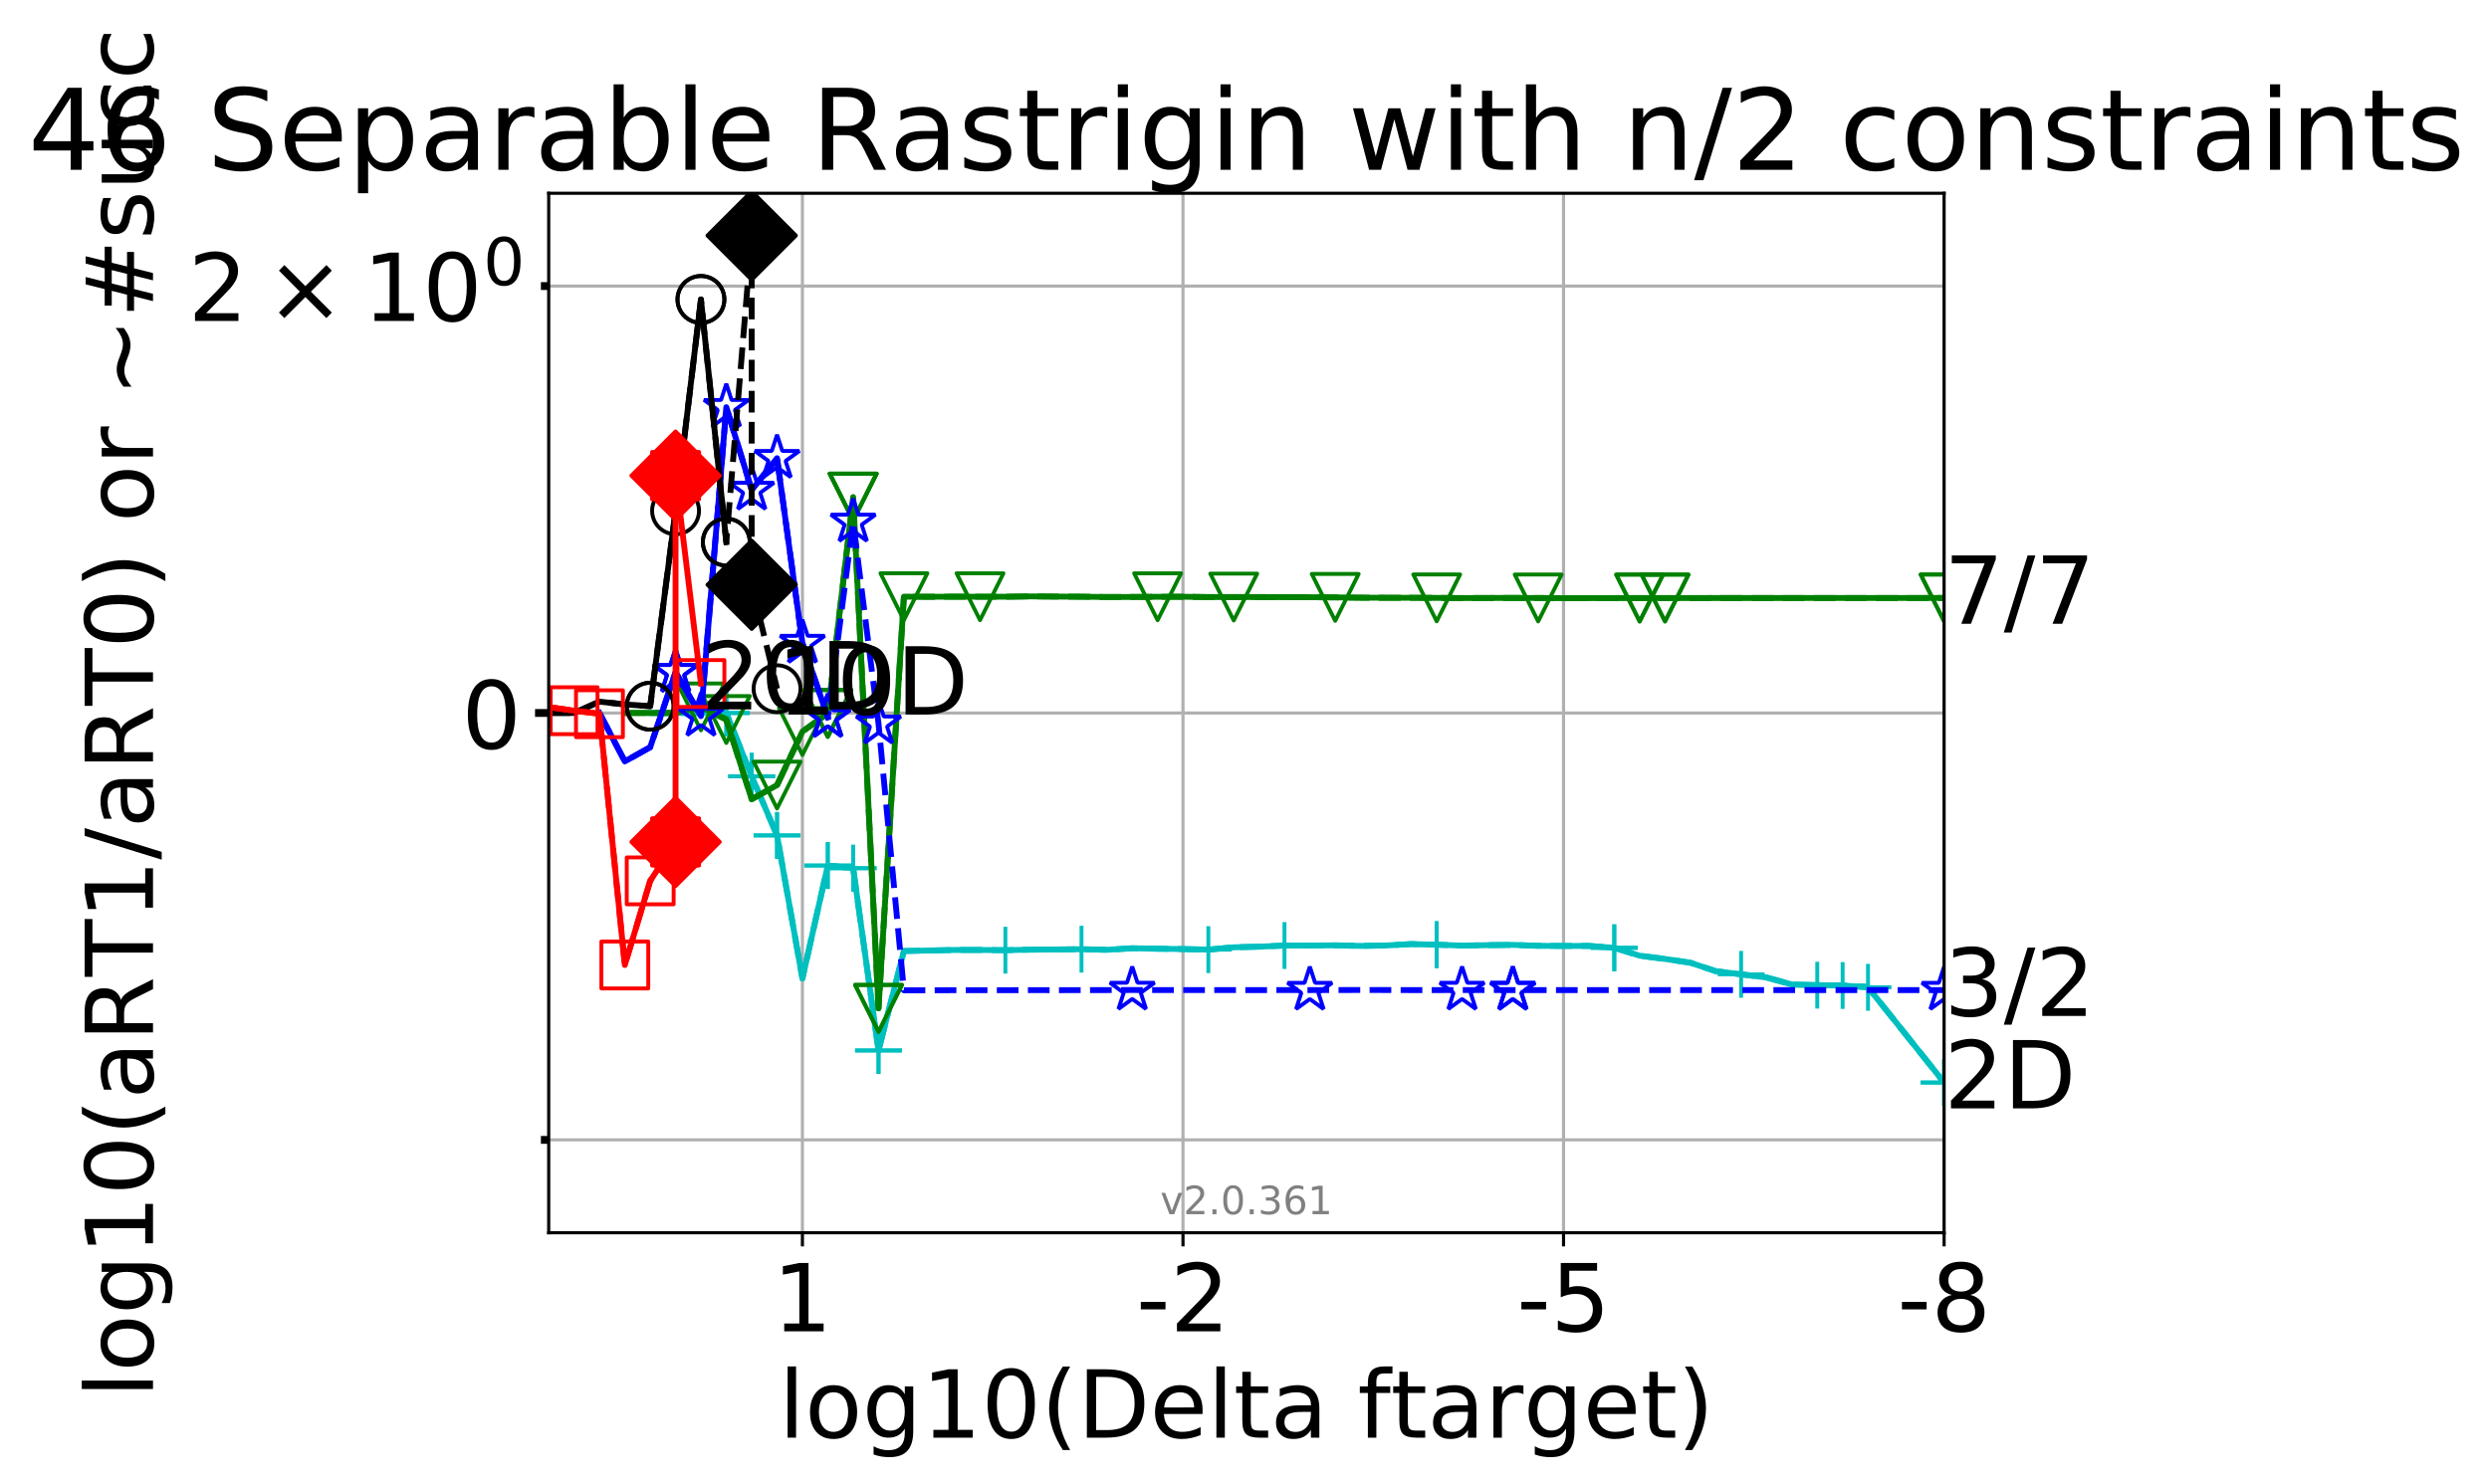 <?xml version="1.0" encoding="utf-8" standalone="no"?>
<!DOCTYPE svg PUBLIC "-//W3C//DTD SVG 1.1//EN"
  "http://www.w3.org/Graphics/SVG/1.1/DTD/svg11.dtd">
<!-- Created with matplotlib (http://matplotlib.org/) -->
<svg height="380pt" version="1.1" viewBox="0 0 637 380" width="637pt" xmlns="http://www.w3.org/2000/svg" xmlns:xlink="http://www.w3.org/1999/xlink">
 <defs>
  <style type="text/css">
*{stroke-linecap:butt;stroke-linejoin:round;}
  </style>
 </defs>
 <g id="figure_1">
  <g id="patch_1">
   <path d="M 0 380.235 
L 637.979 380.235 
L 637.979 0 
L 0 0 
z
" style="fill:#ffffff;"/>
  </g>
  <g id="axes_1">
   <g id="patch_2">
    <path d="M 140.429 315.58 
L 497.549 315.58 
L 497.549 49.468 
L 140.429 49.468 
z
" style="fill:#ffffff;"/>
   </g>
   <g id="matplotlib.axis_1">
    <g id="xtick_1">
     <g id="line2d_1">
      <path clip-path="url(#pd86daf5f7f)" d="M 497.549 315.58 
L 497.549 49.468 
" style="fill:none;stroke:#b0b0b0;stroke-linecap:square;stroke-width:0.8;"/>
     </g>
     <g id="line2d_2">
      <defs>
       <path d="M 0 0 
L 0 3.5 
" id="m0971d18fc2" style="stroke:#000000;stroke-width:0.8;"/>
      </defs>
      <g>
       <use style="stroke:#000000;stroke-width:0.8;" x="497.549" xlink:href="#m0971d18fc2" y="315.58"/>
      </g>
     </g>
     <g id="text_1">
      <!-- -8 -->
      <defs>
       <path d="M 4.891 31.391 
L 31.203 31.391 
L 31.203 23.391 
L 4.891 23.391 
z
" id="DejaVuSans-2d"/>
       <path d="M 31.781 34.625 
Q 24.75 34.625 20.719 30.859 
Q 16.703 27.094 16.703 20.516 
Q 16.703 13.922 20.719 10.156 
Q 24.75 6.391 31.781 6.391 
Q 38.812 6.391 42.859 10.172 
Q 46.922 13.969 46.922 20.516 
Q 46.922 27.094 42.891 30.859 
Q 38.875 34.625 31.781 34.625 
z
M 21.922 38.812 
Q 15.578 40.375 12.031 44.719 
Q 8.5 49.078 8.5 55.328 
Q 8.5 64.062 14.719 69.141 
Q 20.953 74.219 31.781 74.219 
Q 42.672 74.219 48.875 69.141 
Q 55.078 64.062 55.078 55.328 
Q 55.078 49.078 51.531 44.719 
Q 48 40.375 41.703 38.812 
Q 48.828 37.156 52.797 32.312 
Q 56.781 27.484 56.781 20.516 
Q 56.781 9.906 50.312 4.234 
Q 43.844 -1.422 31.781 -1.422 
Q 19.734 -1.422 13.25 4.234 
Q 6.781 9.906 6.781 20.516 
Q 6.781 27.484 10.781 32.312 
Q 14.797 37.156 21.922 38.812 
z
M 18.312 54.391 
Q 18.312 48.734 21.844 45.562 
Q 25.391 42.391 31.781 42.391 
Q 38.141 42.391 41.719 45.562 
Q 45.312 48.734 45.312 54.391 
Q 45.312 60.062 41.719 63.234 
Q 38.141 66.406 31.781 66.406 
Q 25.391 66.406 21.844 63.234 
Q 18.312 60.062 18.312 54.391 
z
" id="DejaVuSans-38"/>
      </defs>
      <g transform="translate(485.585 340.816)scale(0.24 -0.24)">
       <use xlink:href="#DejaVuSans-2d"/>
       <use x="36.084" xlink:href="#DejaVuSans-38"/>
      </g>
     </g>
    </g>
    <g id="xtick_2">
     <g id="line2d_3">
      <path clip-path="url(#pd86daf5f7f)" d="M 400.153 315.58 
L 400.153 49.468 
" style="fill:none;stroke:#b0b0b0;stroke-linecap:square;stroke-width:0.8;"/>
     </g>
     <g id="line2d_4">
      <g>
       <use style="stroke:#000000;stroke-width:0.8;" x="400.153" xlink:href="#m0971d18fc2" y="315.58"/>
      </g>
     </g>
     <g id="text_2">
      <!-- -5 -->
      <defs>
       <path d="M 10.797 72.906 
L 49.516 72.906 
L 49.516 64.594 
L 19.828 64.594 
L 19.828 46.734 
Q 21.969 47.469 24.109 47.828 
Q 26.266 48.188 28.422 48.188 
Q 40.625 48.188 47.75 41.5 
Q 54.891 34.812 54.891 23.391 
Q 54.891 11.625 47.562 5.094 
Q 40.234 -1.422 26.906 -1.422 
Q 22.312 -1.422 17.547 -0.641 
Q 12.797 0.141 7.719 1.703 
L 7.719 11.625 
Q 12.109 9.234 16.797 8.062 
Q 21.484 6.891 26.703 6.891 
Q 35.156 6.891 40.078 11.328 
Q 45.016 15.766 45.016 23.391 
Q 45.016 31 40.078 35.438 
Q 35.156 39.891 26.703 39.891 
Q 22.75 39.891 18.812 39.016 
Q 14.891 38.141 10.797 36.281 
z
" id="DejaVuSans-35"/>
      </defs>
      <g transform="translate(388.189 340.816)scale(0.24 -0.24)">
       <use xlink:href="#DejaVuSans-2d"/>
       <use x="36.084" xlink:href="#DejaVuSans-35"/>
      </g>
     </g>
    </g>
    <g id="xtick_3">
     <g id="line2d_5">
      <path clip-path="url(#pd86daf5f7f)" d="M 302.757 315.58 
L 302.757 49.468 
" style="fill:none;stroke:#b0b0b0;stroke-linecap:square;stroke-width:0.8;"/>
     </g>
     <g id="line2d_6">
      <g>
       <use style="stroke:#000000;stroke-width:0.8;" x="302.757" xlink:href="#m0971d18fc2" y="315.58"/>
      </g>
     </g>
     <g id="text_3">
      <!-- -2 -->
      <defs>
       <path d="M 19.188 8.297 
L 53.609 8.297 
L 53.609 0 
L 7.328 0 
L 7.328 8.297 
Q 12.938 14.109 22.625 23.891 
Q 32.328 33.688 34.812 36.531 
Q 39.547 41.844 41.422 45.531 
Q 43.312 49.219 43.312 52.781 
Q 43.312 58.594 39.234 62.25 
Q 35.156 65.922 28.609 65.922 
Q 23.969 65.922 18.812 64.312 
Q 13.672 62.703 7.812 59.422 
L 7.812 69.391 
Q 13.766 71.781 18.938 73 
Q 24.125 74.219 28.422 74.219 
Q 39.75 74.219 46.484 68.547 
Q 53.219 62.891 53.219 53.422 
Q 53.219 48.922 51.531 44.891 
Q 49.859 40.875 45.406 35.406 
Q 44.188 33.984 37.641 27.219 
Q 31.109 20.453 19.188 8.297 
z
" id="DejaVuSans-32"/>
      </defs>
      <g transform="translate(290.792 340.816)scale(0.24 -0.24)">
       <use xlink:href="#DejaVuSans-2d"/>
       <use x="36.084" xlink:href="#DejaVuSans-32"/>
      </g>
     </g>
    </g>
    <g id="xtick_4">
     <g id="line2d_7">
      <path clip-path="url(#pd86daf5f7f)" d="M 205.36 315.58 
L 205.36 49.468 
" style="fill:none;stroke:#b0b0b0;stroke-linecap:square;stroke-width:0.8;"/>
     </g>
     <g id="line2d_8">
      <g>
       <use style="stroke:#000000;stroke-width:0.8;" x="205.36" xlink:href="#m0971d18fc2" y="315.58"/>
      </g>
     </g>
     <g id="text_4">
      <!-- 1 -->
      <defs>
       <path d="M 12.406 8.297 
L 28.516 8.297 
L 28.516 63.922 
L 10.984 60.406 
L 10.984 69.391 
L 28.422 72.906 
L 38.281 72.906 
L 38.281 8.297 
L 54.391 8.297 
L 54.391 0 
L 12.406 0 
z
" id="DejaVuSans-31"/>
      </defs>
      <g transform="translate(197.725 340.816)scale(0.24 -0.24)">
       <use xlink:href="#DejaVuSans-31"/>
      </g>
     </g>
    </g>
    <g id="text_5">
     <!-- log10(Delta ftarget) -->
     <defs>
      <path d="M 9.422 75.984 
L 18.406 75.984 
L 18.406 0 
L 9.422 0 
z
" id="DejaVuSans-6c"/>
      <path d="M 30.609 48.391 
Q 23.391 48.391 19.188 42.75 
Q 14.984 37.109 14.984 27.297 
Q 14.984 17.484 19.156 11.844 
Q 23.344 6.203 30.609 6.203 
Q 37.797 6.203 41.984 11.859 
Q 46.188 17.531 46.188 27.297 
Q 46.188 37.016 41.984 42.703 
Q 37.797 48.391 30.609 48.391 
z
M 30.609 56 
Q 42.328 56 49.016 48.375 
Q 55.719 40.766 55.719 27.297 
Q 55.719 13.875 49.016 6.219 
Q 42.328 -1.422 30.609 -1.422 
Q 18.844 -1.422 12.172 6.219 
Q 5.516 13.875 5.516 27.297 
Q 5.516 40.766 12.172 48.375 
Q 18.844 56 30.609 56 
z
" id="DejaVuSans-6f"/>
      <path d="M 45.406 27.984 
Q 45.406 37.75 41.375 43.109 
Q 37.359 48.484 30.078 48.484 
Q 22.859 48.484 18.828 43.109 
Q 14.797 37.75 14.797 27.984 
Q 14.797 18.266 18.828 12.891 
Q 22.859 7.516 30.078 7.516 
Q 37.359 7.516 41.375 12.891 
Q 45.406 18.266 45.406 27.984 
z
M 54.391 6.781 
Q 54.391 -7.172 48.188 -13.984 
Q 42 -20.797 29.203 -20.797 
Q 24.469 -20.797 20.266 -20.094 
Q 16.062 -19.391 12.109 -17.922 
L 12.109 -9.188 
Q 16.062 -11.328 19.922 -12.344 
Q 23.781 -13.375 27.781 -13.375 
Q 36.625 -13.375 41.016 -8.766 
Q 45.406 -4.156 45.406 5.172 
L 45.406 9.625 
Q 42.625 4.781 38.281 2.391 
Q 33.938 0 27.875 0 
Q 17.828 0 11.672 7.656 
Q 5.516 15.328 5.516 27.984 
Q 5.516 40.672 11.672 48.328 
Q 17.828 56 27.875 56 
Q 33.938 56 38.281 53.609 
Q 42.625 51.219 45.406 46.391 
L 45.406 54.688 
L 54.391 54.688 
z
" id="DejaVuSans-67"/>
      <path d="M 31.781 66.406 
Q 24.172 66.406 20.328 58.906 
Q 16.5 51.422 16.5 36.375 
Q 16.5 21.391 20.328 13.891 
Q 24.172 6.391 31.781 6.391 
Q 39.453 6.391 43.281 13.891 
Q 47.125 21.391 47.125 36.375 
Q 47.125 51.422 43.281 58.906 
Q 39.453 66.406 31.781 66.406 
z
M 31.781 74.219 
Q 44.047 74.219 50.516 64.516 
Q 56.984 54.828 56.984 36.375 
Q 56.984 17.969 50.516 8.266 
Q 44.047 -1.422 31.781 -1.422 
Q 19.531 -1.422 13.062 8.266 
Q 6.594 17.969 6.594 36.375 
Q 6.594 54.828 13.062 64.516 
Q 19.531 74.219 31.781 74.219 
z
" id="DejaVuSans-30"/>
      <path d="M 31 75.875 
Q 24.469 64.656 21.281 53.656 
Q 18.109 42.672 18.109 31.391 
Q 18.109 20.125 21.312 9.062 
Q 24.516 -2 31 -13.188 
L 23.188 -13.188 
Q 15.875 -1.703 12.234 9.375 
Q 8.594 20.453 8.594 31.391 
Q 8.594 42.281 12.203 53.312 
Q 15.828 64.359 23.188 75.875 
z
" id="DejaVuSans-28"/>
      <path d="M 19.672 64.797 
L 19.672 8.109 
L 31.594 8.109 
Q 46.688 8.109 53.688 14.938 
Q 60.688 21.781 60.688 36.531 
Q 60.688 51.172 53.688 57.984 
Q 46.688 64.797 31.594 64.797 
z
M 9.812 72.906 
L 30.078 72.906 
Q 51.266 72.906 61.172 64.094 
Q 71.094 55.281 71.094 36.531 
Q 71.094 17.672 61.125 8.828 
Q 51.172 0 30.078 0 
L 9.812 0 
z
" id="DejaVuSans-44"/>
      <path d="M 56.203 29.594 
L 56.203 25.203 
L 14.891 25.203 
Q 15.484 15.922 20.484 11.062 
Q 25.484 6.203 34.422 6.203 
Q 39.594 6.203 44.453 7.469 
Q 49.312 8.734 54.109 11.281 
L 54.109 2.781 
Q 49.266 0.734 44.188 -0.344 
Q 39.109 -1.422 33.891 -1.422 
Q 20.797 -1.422 13.156 6.188 
Q 5.516 13.812 5.516 26.812 
Q 5.516 40.234 12.766 48.109 
Q 20.016 56 32.328 56 
Q 43.359 56 49.781 48.891 
Q 56.203 41.797 56.203 29.594 
z
M 47.219 32.234 
Q 47.125 39.594 43.094 43.984 
Q 39.062 48.391 32.422 48.391 
Q 24.906 48.391 20.391 44.141 
Q 15.875 39.891 15.188 32.172 
z
" id="DejaVuSans-65"/>
      <path d="M 18.312 70.219 
L 18.312 54.688 
L 36.812 54.688 
L 36.812 47.703 
L 18.312 47.703 
L 18.312 18.016 
Q 18.312 11.328 20.141 9.422 
Q 21.969 7.516 27.594 7.516 
L 36.812 7.516 
L 36.812 0 
L 27.594 0 
Q 17.188 0 13.234 3.875 
Q 9.281 7.766 9.281 18.016 
L 9.281 47.703 
L 2.688 47.703 
L 2.688 54.688 
L 9.281 54.688 
L 9.281 70.219 
z
" id="DejaVuSans-74"/>
      <path d="M 34.281 27.484 
Q 23.391 27.484 19.188 25 
Q 14.984 22.516 14.984 16.5 
Q 14.984 11.719 18.141 8.906 
Q 21.297 6.109 26.703 6.109 
Q 34.188 6.109 38.703 11.406 
Q 43.219 16.703 43.219 25.484 
L 43.219 27.484 
z
M 52.203 31.203 
L 52.203 0 
L 43.219 0 
L 43.219 8.297 
Q 40.141 3.328 35.547 0.953 
Q 30.953 -1.422 24.312 -1.422 
Q 15.922 -1.422 10.953 3.297 
Q 6 8.016 6 15.922 
Q 6 25.141 12.172 29.828 
Q 18.359 34.516 30.609 34.516 
L 43.219 34.516 
L 43.219 35.406 
Q 43.219 41.609 39.141 45 
Q 35.062 48.391 27.688 48.391 
Q 23 48.391 18.547 47.266 
Q 14.109 46.141 10.016 43.891 
L 10.016 52.203 
Q 14.938 54.109 19.578 55.047 
Q 24.219 56 28.609 56 
Q 40.484 56 46.344 49.844 
Q 52.203 43.703 52.203 31.203 
z
" id="DejaVuSans-61"/>
      <path id="DejaVuSans-20"/>
      <path d="M 37.109 75.984 
L 37.109 68.5 
L 28.516 68.5 
Q 23.688 68.5 21.797 66.547 
Q 19.922 64.594 19.922 59.516 
L 19.922 54.688 
L 34.719 54.688 
L 34.719 47.703 
L 19.922 47.703 
L 19.922 0 
L 10.891 0 
L 10.891 47.703 
L 2.297 47.703 
L 2.297 54.688 
L 10.891 54.688 
L 10.891 58.5 
Q 10.891 67.625 15.141 71.797 
Q 19.391 75.984 28.609 75.984 
z
" id="DejaVuSans-66"/>
      <path d="M 41.109 46.297 
Q 39.594 47.172 37.812 47.578 
Q 36.031 48 33.891 48 
Q 26.266 48 22.188 43.047 
Q 18.109 38.094 18.109 28.812 
L 18.109 0 
L 9.078 0 
L 9.078 54.688 
L 18.109 54.688 
L 18.109 46.188 
Q 20.953 51.172 25.484 53.578 
Q 30.031 56 36.531 56 
Q 37.453 56 38.578 55.875 
Q 39.703 55.766 41.062 55.516 
z
" id="DejaVuSans-72"/>
      <path d="M 8.016 75.875 
L 15.828 75.875 
Q 23.141 64.359 26.781 53.312 
Q 30.422 42.281 30.422 31.391 
Q 30.422 20.453 26.781 9.375 
Q 23.141 -1.703 15.828 -13.188 
L 8.016 -13.188 
Q 14.5 -2 17.703 9.062 
Q 20.906 20.125 20.906 31.391 
Q 20.906 42.672 17.703 53.656 
Q 14.5 64.656 8.016 75.875 
z
" id="DejaVuSans-29"/>
     </defs>
     <g transform="translate(199.314 368.043)scale(0.24 -0.24)">
      <use xlink:href="#DejaVuSans-6c"/>
      <use x="27.783" xlink:href="#DejaVuSans-6f"/>
      <use x="88.965" xlink:href="#DejaVuSans-67"/>
      <use x="152.441" xlink:href="#DejaVuSans-31"/>
      <use x="216.064" xlink:href="#DejaVuSans-30"/>
      <use x="279.688" xlink:href="#DejaVuSans-28"/>
      <use x="318.701" xlink:href="#DejaVuSans-44"/>
      <use x="395.703" xlink:href="#DejaVuSans-65"/>
      <use x="457.227" xlink:href="#DejaVuSans-6c"/>
      <use x="485.01" xlink:href="#DejaVuSans-74"/>
      <use x="524.219" xlink:href="#DejaVuSans-61"/>
      <use x="585.498" xlink:href="#DejaVuSans-20"/>
      <use x="617.285" xlink:href="#DejaVuSans-66"/>
      <use x="652.475" xlink:href="#DejaVuSans-74"/>
      <use x="691.684" xlink:href="#DejaVuSans-61"/>
      <use x="752.963" xlink:href="#DejaVuSans-72"/>
      <use x="794.061" xlink:href="#DejaVuSans-67"/>
      <use x="857.537" xlink:href="#DejaVuSans-65"/>
      <use x="919.061" xlink:href="#DejaVuSans-74"/>
      <use x="958.27" xlink:href="#DejaVuSans-29"/>
     </g>
    </g>
   </g>
   <g id="matplotlib.axis_2">
    <g id="ytick_1">
     <g id="line2d_9">
      <path clip-path="url(#pd86daf5f7f)" d="M 140.429 182.524 
L 497.549 182.524 
" style="fill:none;stroke:#b0b0b0;stroke-linecap:square;stroke-width:0.8;"/>
     </g>
     <g id="line2d_10">
      <defs>
       <path d="M 0 0 
L -3.5 0 
" id="mf1f7e8ca85" style="stroke:#000000;stroke-width:2;"/>
      </defs>
      <g>
       <use style="stroke:#000000;stroke-width:2;" x="140.429" xlink:href="#mf1f7e8ca85" y="182.524"/>
      </g>
     </g>
     <g id="text_6">
      <!-- 0 -->
      <g transform="translate(118.159 191.642)scale(0.24 -0.24)">
       <use xlink:href="#DejaVuSans-30"/>
      </g>
     </g>
    </g>
    <g id="ytick_2">
     <g id="line2d_11">
      <path clip-path="url(#pd86daf5f7f)" d="M 140.429 291.813 
L 497.549 291.813 
" style="fill:none;stroke:#b0b0b0;stroke-linecap:square;stroke-width:0.8;"/>
     </g>
     <g id="line2d_12">
      <defs>
       <path d="M 0 0 
L -2 0 
" id="m8fc5ae12a8" style="stroke:#000000;stroke-width:2;"/>
      </defs>
      <g>
       <use style="stroke:#000000;stroke-width:2;" x="140.429" xlink:href="#m8fc5ae12a8" y="291.813"/>
      </g>
     </g>
    </g>
    <g id="ytick_3">
     <g id="line2d_13">
      <path clip-path="url(#pd86daf5f7f)" d="M 140.429 73.235 
L 497.549 73.235 
" style="fill:none;stroke:#b0b0b0;stroke-linecap:square;stroke-width:0.8;"/>
     </g>
     <g id="line2d_14">
      <g>
       <use style="stroke:#000000;stroke-width:2;" x="140.429" xlink:href="#m8fc5ae12a8" y="73.235"/>
      </g>
     </g>
     <g id="text_7">
      <!-- $\mathdefault{2\times10^{0}}$ -->
      <defs>
       <path d="M 70.125 53.719 
L 47.797 31.297 
L 70.125 8.984 
L 64.312 3.078 
L 41.891 25.484 
L 19.484 3.078 
L 13.719 8.984 
L 35.984 31.297 
L 13.719 53.719 
L 19.484 59.625 
L 41.891 37.203 
L 64.312 59.625 
z
" id="DejaVuSans-d7"/>
      </defs>
      <g transform="translate(48.149 82.353)scale(0.24 -0.24)">
       <use transform="translate(0 0.766)" xlink:href="#DejaVuSans-32"/>
       <use transform="translate(83.105 0.766)" xlink:href="#DejaVuSans-d7"/>
       <use transform="translate(186.377 0.766)" xlink:href="#DejaVuSans-31"/>
       <use transform="translate(250 0.766)" xlink:href="#DejaVuSans-30"/>
       <use transform="translate(314.58 39.047)scale(0.7)" xlink:href="#DejaVuSans-30"/>
      </g>
     </g>
    </g>
    <g id="text_8">
     <!-- log10(aRT1/aRT0) or ~#succ -->
     <defs>
      <path d="M 44.391 34.188 
Q 47.562 33.109 50.562 29.594 
Q 53.562 26.078 56.594 19.922 
L 66.609 0 
L 56 0 
L 46.688 18.703 
Q 43.062 26.031 39.672 28.422 
Q 36.281 30.812 30.422 30.812 
L 19.672 30.812 
L 19.672 0 
L 9.812 0 
L 9.812 72.906 
L 32.078 72.906 
Q 44.578 72.906 50.734 67.672 
Q 56.891 62.453 56.891 51.906 
Q 56.891 45.016 53.688 40.469 
Q 50.484 35.938 44.391 34.188 
z
M 19.672 64.797 
L 19.672 38.922 
L 32.078 38.922 
Q 39.203 38.922 42.844 42.219 
Q 46.484 45.516 46.484 51.906 
Q 46.484 58.297 42.844 61.547 
Q 39.203 64.797 32.078 64.797 
z
" id="DejaVuSans-52"/>
      <path d="M -0.297 72.906 
L 61.375 72.906 
L 61.375 64.594 
L 35.5 64.594 
L 35.5 0 
L 25.594 0 
L 25.594 64.594 
L -0.297 64.594 
z
" id="DejaVuSans-54"/>
      <path d="M 25.391 72.906 
L 33.688 72.906 
L 8.297 -9.281 
L 0 -9.281 
z
" id="DejaVuSans-2f"/>
      <path d="M 73.188 39.891 
L 73.188 31.203 
Q 68.062 27.344 63.688 25.688 
Q 59.328 24.031 54.594 24.031 
Q 49.219 24.031 42.094 26.906 
Q 41.547 27.094 41.312 27.203 
Q 40.969 27.344 40.234 27.594 
Q 32.672 30.609 28.078 30.609 
Q 23.781 30.609 19.578 28.734 
Q 15.375 26.859 10.594 22.797 
L 10.594 31.5 
Q 15.719 35.359 20.094 37.031 
Q 24.469 38.719 29.203 38.719 
Q 34.578 38.719 41.75 35.797 
Q 42.234 35.594 42.484 35.5 
Q 42.875 35.359 43.562 35.109 
Q 51.125 32.078 55.719 32.078 
Q 59.906 32.078 64.031 33.938 
Q 68.172 35.797 73.188 39.891 
z
" id="DejaVuSans-7e"/>
      <path d="M 51.125 44 
L 36.922 44 
L 32.812 27.688 
L 47.125 27.688 
z
M 43.797 71.781 
L 38.719 51.516 
L 52.984 51.516 
L 58.109 71.781 
L 65.922 71.781 
L 60.891 51.516 
L 76.125 51.516 
L 76.125 44 
L 58.984 44 
L 54.984 27.688 
L 70.516 27.688 
L 70.516 20.219 
L 53.078 20.219 
L 48 0 
L 40.188 0 
L 45.219 20.219 
L 30.906 20.219 
L 25.875 0 
L 18.016 0 
L 23.094 20.219 
L 7.719 20.219 
L 7.719 27.688 
L 24.906 27.688 
L 29 44 
L 13.281 44 
L 13.281 51.516 
L 30.906 51.516 
L 35.891 71.781 
z
" id="DejaVuSans-23"/>
      <path d="M 44.281 53.078 
L 44.281 44.578 
Q 40.484 46.531 36.375 47.5 
Q 32.281 48.484 27.875 48.484 
Q 21.188 48.484 17.844 46.438 
Q 14.5 44.391 14.5 40.281 
Q 14.5 37.156 16.891 35.375 
Q 19.281 33.594 26.516 31.984 
L 29.594 31.297 
Q 39.156 29.25 43.188 25.516 
Q 47.219 21.781 47.219 15.094 
Q 47.219 7.469 41.188 3.016 
Q 35.156 -1.422 24.609 -1.422 
Q 20.219 -1.422 15.453 -0.562 
Q 10.688 0.297 5.422 2 
L 5.422 11.281 
Q 10.406 8.688 15.234 7.391 
Q 20.062 6.109 24.812 6.109 
Q 31.156 6.109 34.562 8.281 
Q 37.984 10.453 37.984 14.406 
Q 37.984 18.062 35.516 20.016 
Q 33.062 21.969 24.703 23.781 
L 21.578 24.516 
Q 13.234 26.266 9.516 29.906 
Q 5.812 33.547 5.812 39.891 
Q 5.812 47.609 11.281 51.797 
Q 16.75 56 26.812 56 
Q 31.781 56 36.172 55.266 
Q 40.578 54.547 44.281 53.078 
z
" id="DejaVuSans-73"/>
      <path d="M 8.5 21.578 
L 8.5 54.688 
L 17.484 54.688 
L 17.484 21.922 
Q 17.484 14.156 20.5 10.266 
Q 23.531 6.391 29.594 6.391 
Q 36.859 6.391 41.078 11.031 
Q 45.312 15.672 45.312 23.688 
L 45.312 54.688 
L 54.297 54.688 
L 54.297 0 
L 45.312 0 
L 45.312 8.406 
Q 42.047 3.422 37.719 1 
Q 33.406 -1.422 27.688 -1.422 
Q 18.266 -1.422 13.375 4.438 
Q 8.5 10.297 8.5 21.578 
z
M 31.109 56 
z
" id="DejaVuSans-75"/>
      <path d="M 48.781 52.594 
L 48.781 44.188 
Q 44.969 46.297 41.141 47.344 
Q 37.312 48.391 33.406 48.391 
Q 24.656 48.391 19.812 42.844 
Q 14.984 37.312 14.984 27.297 
Q 14.984 17.281 19.812 11.734 
Q 24.656 6.203 33.406 6.203 
Q 37.312 6.203 41.141 7.25 
Q 44.969 8.297 48.781 10.406 
L 48.781 2.094 
Q 45.016 0.344 40.984 -0.531 
Q 36.969 -1.422 32.422 -1.422 
Q 20.062 -1.422 12.781 6.344 
Q 5.516 14.109 5.516 27.297 
Q 5.516 40.672 12.859 48.328 
Q 20.219 56 33.016 56 
Q 37.156 56 41.109 55.141 
Q 45.062 54.297 48.781 52.594 
z
" id="DejaVuSans-63"/>
     </defs>
     <g transform="translate(39.158 357.848)rotate(-90)scale(0.24 -0.24)">
      <use xlink:href="#DejaVuSans-6c"/>
      <use x="27.783" xlink:href="#DejaVuSans-6f"/>
      <use x="88.965" xlink:href="#DejaVuSans-67"/>
      <use x="152.441" xlink:href="#DejaVuSans-31"/>
      <use x="216.064" xlink:href="#DejaVuSans-30"/>
      <use x="279.688" xlink:href="#DejaVuSans-28"/>
      <use x="318.701" xlink:href="#DejaVuSans-61"/>
      <use x="379.98" xlink:href="#DejaVuSans-52"/>
      <use x="449.354" xlink:href="#DejaVuSans-54"/>
      <use x="510.438" xlink:href="#DejaVuSans-31"/>
      <use x="574.061" xlink:href="#DejaVuSans-2f"/>
      <use x="607.752" xlink:href="#DejaVuSans-61"/>
      <use x="669.031" xlink:href="#DejaVuSans-52"/>
      <use x="738.404" xlink:href="#DejaVuSans-54"/>
      <use x="799.488" xlink:href="#DejaVuSans-30"/>
      <use x="863.111" xlink:href="#DejaVuSans-29"/>
      <use x="902.125" xlink:href="#DejaVuSans-20"/>
      <use x="933.912" xlink:href="#DejaVuSans-6f"/>
      <use x="995.094" xlink:href="#DejaVuSans-72"/>
      <use x="1036.207" xlink:href="#DejaVuSans-20"/>
      <use x="1067.994" xlink:href="#DejaVuSans-7e"/>
      <use x="1151.783" xlink:href="#DejaVuSans-23"/>
      <use x="1235.572" xlink:href="#DejaVuSans-73"/>
      <use x="1287.672" xlink:href="#DejaVuSans-75"/>
      <use x="1351.051" xlink:href="#DejaVuSans-63"/>
      <use x="1406.031" xlink:href="#DejaVuSans-63"/>
     </g>
    </g>
   </g>
   <g id="line2d_15">
    <path clip-path="url(#pd86daf5f7f)" d="M 166.402 182.524 
L 172.895 182.524 
L 179.388 182.524 
L 185.881 182.524 
L 192.374 198.731 
L 198.867 213.877 
L 205.36 250.495 
L 211.853 221.574 
L 218.346 222.267 
L 224.839 268.928 
L 231.333 243.463 
L 237.826 243.331 
L 244.319 243.192 
L 250.812 243.188 
L 257.305 243.247 
L 263.798 243.115 
L 270.291 243.067 
L 276.784 242.995 
L 283.277 243.156 
L 289.77 242.757 
L 296.263 242.881 
L 302.757 242.959 
L 309.25 243.104 
L 315.743 242.511 
L 322.236 242.35 
L 328.729 242.06 
L 335.222 242.057 
L 341.715 242.007 
L 348.208 242.156 
L 354.701 242.041 
L 361.194 241.681 
L 367.687 241.844 
L 374.181 242.072 
L 380.674 241.959 
L 387.167 241.895 
L 393.66 242.13 
L 400.153 242.162 
L 406.646 242.153 
L 413.139 242.643 
L 419.632 244.662 
L 426.125 245.492 
L 432.618 246.461 
L 439.111 248.626 
L 445.605 249.433 
L 452.098 250.236 
L 458.591 252.03 
L 465.084 252.2 
L 471.577 252.29 
L 478.07 252.75 
L 497.549 277.125 
" style="fill:none;stroke:#00bfbf;stroke-dasharray:5.55,2.4;stroke-dashoffset:0;stroke-width:1.5;"/>
   </g>
   <g id="line2d_16">
    <defs>
     <path d="M -6 0 
L 6 0 
M 0 6 
L 0 -6 
" id="m04a59179a1" style="stroke:#00bfbf;"/>
    </defs>
    <g clip-path="url(#pd86daf5f7f)">
     <use style="fill:none;stroke:#00bfbf;" x="185.881" xlink:href="#m04a59179a1" y="182.524"/>
     <use style="fill:none;stroke:#00bfbf;" x="192.374" xlink:href="#m04a59179a1" y="198.731"/>
     <use style="fill:none;stroke:#00bfbf;" x="198.867" xlink:href="#m04a59179a1" y="213.877"/>
     <use style="fill:none;stroke:#00bfbf;" x="211.853" xlink:href="#m04a59179a1" y="221.574"/>
     <use style="fill:none;stroke:#00bfbf;" x="218.346" xlink:href="#m04a59179a1" y="222.267"/>
     <use style="fill:none;stroke:#00bfbf;" x="224.839" xlink:href="#m04a59179a1" y="268.928"/>
     <use style="fill:none;stroke:#00bfbf;" x="257.305" xlink:href="#m04a59179a1" y="243.247"/>
     <use style="fill:none;stroke:#00bfbf;" x="309.25" xlink:href="#m04a59179a1" y="243.104"/>
     <use style="fill:none;stroke:#00bfbf;" x="367.687" xlink:href="#m04a59179a1" y="241.844"/>
     <use style="fill:none;stroke:#00bfbf;" x="413.139" xlink:href="#m04a59179a1" y="242.643"/>
     <use style="fill:none;stroke:#00bfbf;" x="445.605" xlink:href="#m04a59179a1" y="249.433"/>
     <use style="fill:none;stroke:#00bfbf;" x="471.577" xlink:href="#m04a59179a1" y="252.29"/>
     <use style="fill:none;stroke:#00bfbf;" x="497.549" xlink:href="#m04a59179a1" y="277.125"/>
    </g>
   </g>
   <g id="line2d_17"/>
   <g id="line2d_18">
    <path clip-path="url(#pd86daf5f7f)" d="M 166.402 182.524 
L 172.895 182.524 
L 179.388 182.524 
L 185.881 182.524 
L 192.374 198.731 
L 198.867 213.877 
L 205.36 250.495 
L 211.853 221.574 
L 218.346 222.267 
L 224.839 268.928 
L 231.333 243.463 
L 237.826 243.331 
L 244.319 243.192 
L 250.812 243.188 
L 257.305 243.247 
L 263.798 243.115 
L 270.291 243.067 
L 276.784 242.995 
L 283.277 243.156 
L 289.77 242.757 
L 296.263 242.881 
L 302.757 242.959 
L 309.25 243.104 
L 315.743 242.511 
L 322.236 242.35 
L 328.729 242.06 
L 335.222 242.057 
L 341.715 242.007 
L 348.208 242.156 
L 354.701 242.041 
L 361.194 241.681 
L 367.687 241.844 
L 374.181 242.072 
L 380.674 241.959 
L 387.167 241.895 
L 393.66 242.13 
L 400.153 242.162 
L 406.646 242.153 
L 413.139 242.643 
L 419.632 244.662 
L 426.125 245.492 
L 432.618 246.461 
L 439.111 248.626 
L 445.605 249.433 
L 452.098 250.236 
L 458.591 252.03 
L 465.084 252.2 
L 471.577 252.29 
L 478.07 252.75 
L 497.549 277.125 
" style="fill:none;stroke:#00bfbf;stroke-linecap:square;stroke-width:1.5;"/>
   </g>
   <g id="line2d_19">
    <g clip-path="url(#pd86daf5f7f)">
     <use style="fill:none;stroke:#00bfbf;" x="185.881" xlink:href="#m04a59179a1" y="182.524"/>
     <use style="fill:none;stroke:#00bfbf;" x="192.374" xlink:href="#m04a59179a1" y="198.731"/>
     <use style="fill:none;stroke:#00bfbf;" x="198.867" xlink:href="#m04a59179a1" y="213.877"/>
     <use style="fill:none;stroke:#00bfbf;" x="211.853" xlink:href="#m04a59179a1" y="221.574"/>
     <use style="fill:none;stroke:#00bfbf;" x="218.346" xlink:href="#m04a59179a1" y="222.267"/>
     <use style="fill:none;stroke:#00bfbf;" x="224.839" xlink:href="#m04a59179a1" y="268.928"/>
     <use style="fill:none;stroke:#00bfbf;" x="276.784" xlink:href="#m04a59179a1" y="242.995"/>
     <use style="fill:none;stroke:#00bfbf;" x="328.729" xlink:href="#m04a59179a1" y="242.06"/>
     <use style="fill:none;stroke:#00bfbf;" x="367.687" xlink:href="#m04a59179a1" y="241.844"/>
     <use style="fill:none;stroke:#00bfbf;" x="413.139" xlink:href="#m04a59179a1" y="242.643"/>
     <use style="fill:none;stroke:#00bfbf;" x="465.084" xlink:href="#m04a59179a1" y="252.2"/>
     <use style="fill:none;stroke:#00bfbf;" x="478.07" xlink:href="#m04a59179a1" y="252.75"/>
     <use style="fill:none;stroke:#00bfbf;" x="497.549" xlink:href="#m04a59179a1" y="277.125"/>
    </g>
   </g>
   <g id="line2d_20">
    <path clip-path="url(#pd86daf5f7f)" d="M 159.909 182.524 
L 166.402 182.524 
L 172.895 182.524 
L 179.388 180.968 
L 185.881 184.2 
L 192.374 204.604 
L 198.867 200.984 
L 205.36 187.268 
L 211.853 182.634 
L 218.346 127.252 
L 224.839 258.138 
L 231.333 152.751 
L 237.826 152.773 
L 244.319 152.751 
L 250.812 152.765 
L 257.305 152.766 
L 263.798 152.678 
L 270.291 152.727 
L 276.784 152.758 
L 283.277 152.836 
L 289.77 152.822 
L 296.263 152.778 
L 302.757 152.767 
L 309.25 152.851 
L 315.743 152.85 
L 322.236 152.852 
L 328.729 152.873 
L 335.222 152.887 
L 341.715 152.932 
L 348.208 153.007 
L 354.701 153.028 
L 361.194 153.027 
L 367.687 153.061 
L 374.181 153.11 
L 380.674 153.079 
L 387.167 153.076 
L 393.66 153.085 
L 400.153 153.135 
L 406.646 153.124 
L 419.632 153.102 
L 426.125 153.099 
L 497.549 153.077 
" style="fill:none;stroke:#008000;stroke-dasharray:5.55,2.4;stroke-dashoffset:0;stroke-width:1.5;"/>
   </g>
   <g id="line2d_21">
    <defs>
     <path d="M -0 6 
L 6 -6 
L -6 -6 
z
" id="m7855c981f3" style="stroke:#008000;stroke-linejoin:miter;"/>
    </defs>
    <g clip-path="url(#pd86daf5f7f)">
     <use style="fill:none;stroke:#008000;stroke-linejoin:miter;" x="179.388" xlink:href="#m7855c981f3" y="180.968"/>
     <use style="fill:none;stroke:#008000;stroke-linejoin:miter;" x="198.867" xlink:href="#m7855c981f3" y="200.984"/>
     <use style="fill:none;stroke:#008000;stroke-linejoin:miter;" x="211.853" xlink:href="#m7855c981f3" y="182.634"/>
     <use style="fill:none;stroke:#008000;stroke-linejoin:miter;" x="211.853" xlink:href="#m7855c981f3" y="182.634"/>
     <use style="fill:none;stroke:#008000;stroke-linejoin:miter;" x="218.346" xlink:href="#m7855c981f3" y="127.252"/>
     <use style="fill:none;stroke:#008000;stroke-linejoin:miter;" x="218.346" xlink:href="#m7855c981f3" y="127.252"/>
     <use style="fill:none;stroke:#008000;stroke-linejoin:miter;" x="224.839" xlink:href="#m7855c981f3" y="258.138"/>
     <use style="fill:none;stroke:#008000;stroke-linejoin:miter;" x="250.812" xlink:href="#m7855c981f3" y="152.765"/>
     <use style="fill:none;stroke:#008000;stroke-linejoin:miter;" x="315.743" xlink:href="#m7855c981f3" y="152.85"/>
     <use style="fill:none;stroke:#008000;stroke-linejoin:miter;" x="367.687" xlink:href="#m7855c981f3" y="153.061"/>
     <use style="fill:none;stroke:#008000;stroke-linejoin:miter;" x="419.632" xlink:href="#m7855c981f3" y="153.102"/>
     <use style="fill:none;stroke:#008000;stroke-linejoin:miter;" x="426.125" xlink:href="#m7855c981f3" y="153.099"/>
     <use style="fill:none;stroke:#008000;stroke-linejoin:miter;" x="497.549" xlink:href="#m7855c981f3" y="153.077"/>
    </g>
   </g>
   <g id="line2d_22"/>
   <g id="line2d_23">
    <path clip-path="url(#pd86daf5f7f)" d="M 159.909 182.524 
L 166.402 182.524 
L 172.895 182.524 
L 179.388 180.968 
L 185.881 184.2 
L 192.374 204.604 
L 198.867 200.984 
L 205.36 187.268 
L 211.853 182.634 
L 218.346 127.252 
L 224.839 258.138 
L 231.333 152.751 
L 237.826 152.773 
L 244.319 152.751 
L 250.812 152.765 
L 257.305 152.766 
L 263.798 152.678 
L 270.291 152.727 
L 276.784 152.758 
L 283.277 152.836 
L 289.77 152.822 
L 296.263 152.778 
L 302.757 152.767 
L 309.25 152.851 
L 315.743 152.85 
L 322.236 152.852 
L 328.729 152.873 
L 335.222 152.887 
L 341.715 152.932 
L 348.208 153.007 
L 354.701 153.028 
L 361.194 153.027 
L 367.687 153.061 
L 374.181 153.11 
L 380.674 153.079 
L 387.167 153.076 
L 393.66 153.085 
L 400.153 153.135 
L 406.646 153.124 
L 419.632 153.102 
L 426.125 153.099 
L 497.549 153.077 
" style="fill:none;stroke:#008000;stroke-linecap:square;stroke-width:1.5;"/>
   </g>
   <g id="line2d_24">
    <g clip-path="url(#pd86daf5f7f)">
     <use style="fill:none;stroke:#008000;stroke-linejoin:miter;" x="185.881" xlink:href="#m7855c981f3" y="184.2"/>
     <use style="fill:none;stroke:#008000;stroke-linejoin:miter;" x="205.36" xlink:href="#m7855c981f3" y="187.268"/>
     <use style="fill:none;stroke:#008000;stroke-linejoin:miter;" x="211.853" xlink:href="#m7855c981f3" y="182.634"/>
     <use style="fill:none;stroke:#008000;stroke-linejoin:miter;" x="218.346" xlink:href="#m7855c981f3" y="127.252"/>
     <use style="fill:none;stroke:#008000;stroke-linejoin:miter;" x="218.346" xlink:href="#m7855c981f3" y="127.252"/>
     <use style="fill:none;stroke:#008000;stroke-linejoin:miter;" x="224.839" xlink:href="#m7855c981f3" y="258.138"/>
     <use style="fill:none;stroke:#008000;stroke-linejoin:miter;" x="231.333" xlink:href="#m7855c981f3" y="152.751"/>
     <use style="fill:none;stroke:#008000;stroke-linejoin:miter;" x="296.263" xlink:href="#m7855c981f3" y="152.778"/>
     <use style="fill:none;stroke:#008000;stroke-linejoin:miter;" x="341.715" xlink:href="#m7855c981f3" y="152.932"/>
     <use style="fill:none;stroke:#008000;stroke-linejoin:miter;" x="393.66" xlink:href="#m7855c981f3" y="153.085"/>
     <use style="fill:none;stroke:#008000;stroke-linejoin:miter;" x="419.632" xlink:href="#m7855c981f3" y="153.102"/>
     <use style="fill:none;stroke:#008000;stroke-linejoin:miter;" x="426.125" xlink:href="#m7855c981f3" y="153.099"/>
     <use style="fill:none;stroke:#008000;stroke-linejoin:miter;" x="497.549" xlink:href="#m7855c981f3" y="153.077"/>
    </g>
   </g>
   <g id="line2d_25">
    <path clip-path="url(#pd86daf5f7f)" d="M 153.415 182.524 
L 159.909 194.919 
L 166.402 191.292 
L 172.895 172.088 
L 179.388 183.333 
L 185.881 104.251 
L 192.374 125.443 
L 198.867 117.305 
L 205.36 164.635 
L 211.853 183.633 
L 218.346 133.615 
L 224.839 185.292 
L 231.333 253.518 
L 237.826 253.514 
L 244.319 253.493 
L 250.812 253.495 
L 257.305 253.493 
L 263.798 253.472 
L 270.291 253.486 
L 276.784 253.468 
L 283.277 253.464 
L 289.77 253.443 
L 296.263 253.463 
L 302.757 253.461 
L 309.25 253.461 
L 315.743 253.462 
L 322.236 253.467 
L 328.729 253.456 
L 335.222 253.464 
L 348.208 253.442 
L 354.701 253.447 
L 361.194 253.466 
L 367.687 253.467 
L 374.181 253.453 
L 387.167 253.465 
L 497.549 253.467 
" style="fill:none;stroke:#0000ff;stroke-dasharray:5.55,2.4;stroke-dashoffset:0;stroke-width:1.5;"/>
   </g>
   <g id="line2d_26">
    <defs>
     <path d="M 0 -6 
L -1.347 -1.854 
L -5.706 -1.854 
L -2.18 0.708 
L -3.527 4.854 
L -0 2.292 
L 3.527 4.854 
L 2.18 0.708 
L 5.706 -1.854 
L 1.347 -1.854 
z
" id="mb52c738e28" style="stroke:#0000ff;stroke-linejoin:bevel;"/>
    </defs>
    <g clip-path="url(#pd86daf5f7f)">
     <use style="fill:none;stroke:#0000ff;stroke-linejoin:bevel;" x="172.895" xlink:href="#mb52c738e28" y="172.088"/>
     <use style="fill:none;stroke:#0000ff;stroke-linejoin:bevel;" x="179.388" xlink:href="#mb52c738e28" y="183.333"/>
     <use style="fill:none;stroke:#0000ff;stroke-linejoin:bevel;" x="192.374" xlink:href="#mb52c738e28" y="125.443"/>
     <use style="fill:none;stroke:#0000ff;stroke-linejoin:bevel;" x="205.36" xlink:href="#mb52c738e28" y="164.635"/>
     <use style="fill:none;stroke:#0000ff;stroke-linejoin:bevel;" x="211.853" xlink:href="#mb52c738e28" y="183.633"/>
     <use style="fill:none;stroke:#0000ff;stroke-linejoin:bevel;" x="218.346" xlink:href="#mb52c738e28" y="133.615"/>
     <use style="fill:none;stroke:#0000ff;stroke-linejoin:bevel;" x="224.839" xlink:href="#mb52c738e28" y="185.292"/>
     <use style="fill:none;stroke:#0000ff;stroke-linejoin:bevel;" x="289.77" xlink:href="#mb52c738e28" y="253.443"/>
     <use style="fill:none;stroke:#0000ff;stroke-linejoin:bevel;" x="335.222" xlink:href="#mb52c738e28" y="253.464"/>
     <use style="fill:none;stroke:#0000ff;stroke-linejoin:bevel;" x="374.181" xlink:href="#mb52c738e28" y="253.453"/>
     <use style="fill:none;stroke:#0000ff;stroke-linejoin:bevel;" x="387.167" xlink:href="#mb52c738e28" y="253.465"/>
     <use style="fill:none;stroke:#0000ff;stroke-linejoin:bevel;" x="387.167" xlink:href="#mb52c738e28" y="253.465"/>
     <use style="fill:none;stroke:#0000ff;stroke-linejoin:bevel;" x="497.549" xlink:href="#mb52c738e28" y="253.467"/>
    </g>
   </g>
   <g id="line2d_27"/>
   <g id="line2d_28">
    <path clip-path="url(#pd86daf5f7f)" d="M 153.415 182.524 
L 159.909 194.919 
L 166.402 191.292 
L 172.895 172.088 
L 179.388 183.333 
L 185.881 104.251 
L 192.374 125.443 
L 198.867 117.305 
L 205.36 164.635 
L 211.853 183.633 
" style="fill:none;stroke:#0000ff;stroke-linecap:square;stroke-width:1.5;"/>
   </g>
   <g id="line2d_29">
    <g clip-path="url(#pd86daf5f7f)">
     <use style="fill:none;stroke:#0000ff;stroke-linejoin:bevel;" x="172.895" xlink:href="#mb52c738e28" y="172.088"/>
     <use style="fill:none;stroke:#0000ff;stroke-linejoin:bevel;" x="185.881" xlink:href="#mb52c738e28" y="104.251"/>
     <use style="fill:none;stroke:#0000ff;stroke-linejoin:bevel;" x="198.867" xlink:href="#mb52c738e28" y="117.305"/>
     <use style="fill:none;stroke:#0000ff;stroke-linejoin:bevel;" x="211.853" xlink:href="#mb52c738e28" y="183.633"/>
    </g>
   </g>
   <g id="line2d_30">
    <path clip-path="url(#pd86daf5f7f)" d="M 140.429 182.524 
L 146.922 182.524 
L 153.415 179.62 
L 159.909 180.334 
L 166.402 180.786 
L 172.895 130.761 
L 179.388 76.657 
L 185.881 138.78 
L 192.374 60.309 
" style="fill:none;stroke:#000000;stroke-dasharray:5.55,2.4;stroke-dashoffset:0;stroke-width:1.5;"/>
   </g>
   <g id="line2d_31">
    <defs>
     <path d="M 0 6 
C 1.591 6 3.117 5.368 4.243 4.243 
C 5.368 3.117 6 1.591 6 0 
C 6 -1.591 5.368 -3.117 4.243 -4.243 
C 3.117 -5.368 1.591 -6 0 -6 
C -1.591 -6 -3.117 -5.368 -4.243 -4.243 
C -5.368 -3.117 -6 -1.591 -6 0 
C -6 1.591 -5.368 3.117 -4.243 4.243 
C -3.117 5.368 -1.591 6 0 6 
z
" id="m458becb3b4" style="stroke:#000000;"/>
    </defs>
    <g clip-path="url(#pd86daf5f7f)">
     <use style="fill:none;stroke:#000000;" x="166.402" xlink:href="#m458becb3b4" y="180.786"/>
     <use style="fill:none;stroke:#000000;" x="179.388" xlink:href="#m458becb3b4" y="76.657"/>
     <use style="fill:none;stroke:#000000;" x="185.881" xlink:href="#m458becb3b4" y="138.78"/>
     <use style="fill:none;stroke:#000000;" x="192.374" xlink:href="#m458becb3b4" y="60.309"/>
    </g>
   </g>
   <g id="line2d_32"/>
   <g id="line2d_33">
    <path clip-path="url(#pd86daf5f7f)" d="M 140.429 182.524 
L 146.922 182.524 
L 153.415 179.62 
L 159.909 180.334 
L 166.402 180.786 
L 172.895 130.761 
L 179.388 76.657 
L 185.881 138.78 
" style="fill:none;stroke:#000000;stroke-linecap:square;stroke-width:1.5;"/>
   </g>
   <g id="line2d_34">
    <g clip-path="url(#pd86daf5f7f)">
     <use style="fill:none;stroke:#000000;" x="166.402" xlink:href="#m458becb3b4" y="180.786"/>
     <use style="fill:none;stroke:#000000;" x="172.895" xlink:href="#m458becb3b4" y="130.761"/>
     <use style="fill:none;stroke:#000000;" x="179.388" xlink:href="#m458becb3b4" y="76.657"/>
     <use style="fill:none;stroke:#000000;" x="185.881" xlink:href="#m458becb3b4" y="138.78"/>
    </g>
   </g>
   <g id="line2d_35">
    <path clip-path="url(#pd86daf5f7f)" d="M 140.429 181.019 
L 146.922 181.943 
L 153.415 182.713 
L 159.909 247.038 
L 166.402 225.502 
L 172.895 215.535 
" style="fill:none;stroke:#ff0000;stroke-dasharray:5.55,2.4;stroke-dashoffset:0;stroke-width:1.5;"/>
   </g>
   <g id="line2d_36">
    <defs>
     <path d="M -6 6 
L 6 6 
L 6 -6 
L -6 -6 
z
" id="m194ace0bfa" style="stroke:#ff0000;stroke-linejoin:miter;"/>
    </defs>
    <g clip-path="url(#pd86daf5f7f)">
     <use style="fill:none;stroke:#ff0000;stroke-linejoin:miter;" x="153.415" xlink:href="#m194ace0bfa" y="182.713"/>
     <use style="fill:none;stroke:#ff0000;stroke-linejoin:miter;" x="159.909" xlink:href="#m194ace0bfa" y="247.038"/>
     <use style="fill:none;stroke:#ff0000;stroke-linejoin:miter;" x="172.895" xlink:href="#m194ace0bfa" y="215.535"/>
    </g>
   </g>
   <g id="line2d_37"/>
   <g id="line2d_38">
    <path clip-path="url(#pd86daf5f7f)" d="M 140.429 181.019 
L 146.922 181.943 
L 153.415 182.713 
L 159.909 247.038 
L 166.402 225.502 
L 172.895 215.535 
" style="fill:none;stroke:#ff0000;stroke-linecap:square;stroke-width:1.5;"/>
   </g>
   <g id="line2d_39">
    <g clip-path="url(#pd86daf5f7f)">
     <use style="fill:none;stroke:#ff0000;stroke-linejoin:miter;" x="146.922" xlink:href="#m194ace0bfa" y="181.943"/>
     <use style="fill:none;stroke:#ff0000;stroke-linejoin:miter;" x="166.402" xlink:href="#m194ace0bfa" y="225.502"/>
     <use style="fill:none;stroke:#ff0000;stroke-linejoin:miter;" x="172.895" xlink:href="#m194ace0bfa" y="215.535"/>
    </g>
   </g>
   <g id="line2d_40">
    <defs>
     <path d="M -0 11.314 
L 11.314 0 
L 0 -11.314 
L -11.314 -0 
z
" id="md966b8dac0" style="stroke:#000000;stroke-linejoin:miter;"/>
    </defs>
    <g clip-path="url(#pd86daf5f7f)">
     <use style="stroke:#000000;stroke-linejoin:miter;" x="192.374" xlink:href="#md966b8dac0" y="60.309"/>
    </g>
   </g>
   <g id="line2d_41">
    <path clip-path="url(#pd86daf5f7f)" d="M 192.374 60.309 
L 192.374 149.703 
" style="fill:none;stroke:#000000;stroke-dasharray:5.55,2.4;stroke-dashoffset:0;stroke-width:1.5;"/>
   </g>
   <g id="line2d_42">
    <g clip-path="url(#pd86daf5f7f)">
     <use style="stroke:#000000;stroke-linejoin:miter;" x="192.374" xlink:href="#md966b8dac0" y="149.703"/>
    </g>
   </g>
   <g id="line2d_43">
    <path clip-path="url(#pd86daf5f7f)" d="M 192.374 149.703 
L 198.867 176.314 
" style="fill:none;stroke:#000000;stroke-dasharray:5.55,2.4;stroke-dashoffset:0;stroke-width:1.5;"/>
   </g>
   <g id="line2d_44">
    <g clip-path="url(#pd86daf5f7f)">
     <use style="fill:none;stroke:#000000;" x="192.374" xlink:href="#m458becb3b4" y="149.703"/>
     <use style="fill:none;stroke:#000000;" x="192.374" xlink:href="#m458becb3b4" y="149.703"/>
     <use style="fill:none;stroke:#000000;" x="198.867" xlink:href="#m458becb3b4" y="176.314"/>
    </g>
   </g>
   <g id="line2d_45">
    <defs>
     <path d="M -0 11.314 
L 11.314 0 
L 0 -11.314 
L -11.314 -0 
z
" id="mb2d007fc78" style="stroke:#ff0000;stroke-linejoin:miter;"/>
    </defs>
    <g clip-path="url(#pd86daf5f7f)">
     <use style="fill:#ff0000;stroke:#ff0000;stroke-linejoin:miter;" x="172.895" xlink:href="#mb2d007fc78" y="215.535"/>
    </g>
   </g>
   <g id="line2d_46">
    <path clip-path="url(#pd86daf5f7f)" d="M 172.895 215.535 
L 172.895 121.762 
" style="fill:none;stroke:#ff0000;stroke-linecap:square;stroke-width:1.5;"/>
   </g>
   <g id="line2d_47">
    <g clip-path="url(#pd86daf5f7f)">
     <use style="fill:#ff0000;stroke:#ff0000;stroke-linejoin:miter;" x="172.895" xlink:href="#mb2d007fc78" y="121.762"/>
    </g>
   </g>
   <g id="line2d_48">
    <path clip-path="url(#pd86daf5f7f)" d="M 172.895 121.762 
L 179.388 174.984 
" style="fill:none;stroke:#ff0000;stroke-linecap:square;stroke-width:1.5;"/>
   </g>
   <g id="line2d_49">
    <g clip-path="url(#pd86daf5f7f)">
     <use style="fill:none;stroke:#ff0000;stroke-linejoin:miter;" x="172.895" xlink:href="#m194ace0bfa" y="121.762"/>
     <use style="fill:none;stroke:#ff0000;stroke-linejoin:miter;" x="172.895" xlink:href="#m194ace0bfa" y="121.762"/>
     <use style="fill:none;stroke:#ff0000;stroke-linejoin:miter;" x="179.388" xlink:href="#m194ace0bfa" y="174.984"/>
    </g>
   </g>
   <g id="patch_3">
    <path d="M 140.429 315.58 
L 140.429 49.468 
" style="fill:none;stroke:#000000;stroke-linecap:square;stroke-linejoin:miter;stroke-width:0.8;"/>
   </g>
   <g id="patch_4">
    <path d="M 497.549 315.58 
L 497.549 49.468 
" style="fill:none;stroke:#000000;stroke-linecap:square;stroke-linejoin:miter;stroke-width:0.8;"/>
   </g>
   <g id="patch_5">
    <path d="M 140.429 315.58 
L 497.549 315.58 
" style="fill:none;stroke:#000000;stroke-linecap:square;stroke-linejoin:miter;stroke-width:0.8;"/>
   </g>
   <g id="patch_6">
    <path d="M 140.429 49.468 
L 497.549 49.468 
" style="fill:none;stroke:#000000;stroke-linecap:square;stroke-linejoin:miter;stroke-width:0.8;"/>
   </g>
   <g id="text_9">
    <!-- 2D -->
    <g transform="translate(497.549 283.747)scale(0.24 -0.24)">
     <use xlink:href="#DejaVuSans-32"/>
     <use x="63.623" xlink:href="#DejaVuSans-44"/>
    </g>
   </g>
   <g id="text_10">
    <!-- 7/7 -->
    <defs>
     <path d="M 8.203 72.906 
L 55.078 72.906 
L 55.078 68.703 
L 28.609 0 
L 18.312 0 
L 43.219 64.594 
L 8.203 64.594 
z
" id="DejaVuSans-37"/>
    </defs>
    <g transform="translate(497.549 159.7)scale(0.24 -0.24)">
     <use xlink:href="#DejaVuSans-37"/>
     <use x="63.623" xlink:href="#DejaVuSans-2f"/>
     <use x="97.314" xlink:href="#DejaVuSans-37"/>
    </g>
   </g>
   <g id="text_11">
    <!-- 3/2 -->
    <defs>
     <path d="M 40.578 39.312 
Q 47.656 37.797 51.625 33 
Q 55.609 28.219 55.609 21.188 
Q 55.609 10.406 48.188 4.484 
Q 40.766 -1.422 27.094 -1.422 
Q 22.516 -1.422 17.656 -0.516 
Q 12.797 0.391 7.625 2.203 
L 7.625 11.719 
Q 11.719 9.328 16.594 8.109 
Q 21.484 6.891 26.812 6.891 
Q 36.078 6.891 40.938 10.547 
Q 45.797 14.203 45.797 21.188 
Q 45.797 27.641 41.281 31.266 
Q 36.766 34.906 28.719 34.906 
L 20.219 34.906 
L 20.219 43.016 
L 29.109 43.016 
Q 36.375 43.016 40.234 45.922 
Q 44.094 48.828 44.094 54.297 
Q 44.094 59.906 40.109 62.906 
Q 36.141 65.922 28.719 65.922 
Q 24.656 65.922 20.016 65.031 
Q 15.375 64.156 9.812 62.312 
L 9.812 71.094 
Q 15.438 72.656 20.344 73.438 
Q 25.25 74.219 29.594 74.219 
Q 40.828 74.219 47.359 69.109 
Q 53.906 64.016 53.906 55.328 
Q 53.906 49.266 50.438 45.094 
Q 46.969 40.922 40.578 39.312 
z
" id="DejaVuSans-33"/>
    </defs>
    <g transform="translate(497.549 260.089)scale(0.24 -0.24)">
     <use xlink:href="#DejaVuSans-33"/>
     <use x="63.623" xlink:href="#DejaVuSans-2f"/>
     <use x="97.314" xlink:href="#DejaVuSans-32"/>
    </g>
   </g>
   <g id="text_12">
    <!-- 10D -->
    <g transform="translate(198.867 182.937)scale(0.24 -0.24)">
     <use xlink:href="#DejaVuSans-31"/>
     <use x="63.623" xlink:href="#DejaVuSans-30"/>
     <use x="127.246" xlink:href="#DejaVuSans-44"/>
    </g>
   </g>
   <g id="text_13">
    <!-- 20D -->
    <g transform="translate(179.388 181.606)scale(0.24 -0.24)">
     <use xlink:href="#DejaVuSans-32"/>
     <use x="63.623" xlink:href="#DejaVuSans-30"/>
     <use x="127.246" xlink:href="#DejaVuSans-44"/>
    </g>
   </g>
   <g id="text_14">
    <!-- v2.0.361 -->
    <defs>
     <path d="M 2.984 54.688 
L 12.5 54.688 
L 29.594 8.797 
L 46.688 54.688 
L 56.203 54.688 
L 35.688 0 
L 23.484 0 
z
" id="DejaVuSans-76"/>
     <path d="M 10.688 12.406 
L 21 12.406 
L 21 0 
L 10.688 0 
z
" id="DejaVuSans-2e"/>
     <path d="M 33.016 40.375 
Q 26.375 40.375 22.484 35.828 
Q 18.609 31.297 18.609 23.391 
Q 18.609 15.531 22.484 10.953 
Q 26.375 6.391 33.016 6.391 
Q 39.656 6.391 43.531 10.953 
Q 47.406 15.531 47.406 23.391 
Q 47.406 31.297 43.531 35.828 
Q 39.656 40.375 33.016 40.375 
z
M 52.594 71.297 
L 52.594 62.312 
Q 48.875 64.062 45.094 64.984 
Q 41.312 65.922 37.594 65.922 
Q 27.828 65.922 22.672 59.328 
Q 17.531 52.734 16.797 39.406 
Q 19.672 43.656 24.016 45.922 
Q 28.375 48.188 33.594 48.188 
Q 44.578 48.188 50.953 41.516 
Q 57.328 34.859 57.328 23.391 
Q 57.328 12.156 50.688 5.359 
Q 44.047 -1.422 33.016 -1.422 
Q 20.359 -1.422 13.672 8.266 
Q 6.984 17.969 6.984 36.375 
Q 6.984 53.656 15.188 63.938 
Q 23.391 74.219 37.203 74.219 
Q 40.922 74.219 44.703 73.484 
Q 48.484 72.75 52.594 71.297 
z
" id="DejaVuSans-36"/>
    </defs>
    <g style="fill:#808080;" transform="translate(296.945 310.839)scale(0.1 -0.1)">
     <use xlink:href="#DejaVuSans-76"/>
     <use x="59.18" xlink:href="#DejaVuSans-32"/>
     <use x="122.803" xlink:href="#DejaVuSans-2e"/>
     <use x="154.59" xlink:href="#DejaVuSans-30"/>
     <use x="218.213" xlink:href="#DejaVuSans-2e"/>
     <use x="250" xlink:href="#DejaVuSans-33"/>
     <use x="313.623" xlink:href="#DejaVuSans-36"/>
     <use x="377.246" xlink:href="#DejaVuSans-31"/>
    </g>
   </g>
   <g id="text_15">
    <!-- 46 Separable Rastrigin with n/2 constraints -->
    <defs>
     <path d="M 37.797 64.312 
L 12.891 25.391 
L 37.797 25.391 
z
M 35.203 72.906 
L 47.609 72.906 
L 47.609 25.391 
L 58.016 25.391 
L 58.016 17.188 
L 47.609 17.188 
L 47.609 0 
L 37.797 0 
L 37.797 17.188 
L 4.891 17.188 
L 4.891 26.703 
z
" id="DejaVuSans-34"/>
     <path d="M 53.516 70.516 
L 53.516 60.891 
Q 47.906 63.578 42.922 64.891 
Q 37.938 66.219 33.297 66.219 
Q 25.25 66.219 20.875 63.094 
Q 16.5 59.969 16.5 54.203 
Q 16.5 49.359 19.406 46.891 
Q 22.312 44.438 30.422 42.922 
L 36.375 41.703 
Q 47.406 39.594 52.656 34.297 
Q 57.906 29 57.906 20.125 
Q 57.906 9.516 50.797 4.047 
Q 43.703 -1.422 29.984 -1.422 
Q 24.812 -1.422 18.969 -0.25 
Q 13.141 0.922 6.891 3.219 
L 6.891 13.375 
Q 12.891 10.016 18.656 8.297 
Q 24.422 6.594 29.984 6.594 
Q 38.422 6.594 43.016 9.906 
Q 47.609 13.234 47.609 19.391 
Q 47.609 24.75 44.312 27.781 
Q 41.016 30.812 33.5 32.328 
L 27.484 33.5 
Q 16.453 35.688 11.516 40.375 
Q 6.594 45.062 6.594 53.422 
Q 6.594 63.094 13.406 68.656 
Q 20.219 74.219 32.172 74.219 
Q 37.312 74.219 42.625 73.281 
Q 47.953 72.359 53.516 70.516 
z
" id="DejaVuSans-53"/>
     <path d="M 18.109 8.203 
L 18.109 -20.797 
L 9.078 -20.797 
L 9.078 54.688 
L 18.109 54.688 
L 18.109 46.391 
Q 20.953 51.266 25.266 53.625 
Q 29.594 56 35.594 56 
Q 45.562 56 51.781 48.094 
Q 58.016 40.188 58.016 27.297 
Q 58.016 14.406 51.781 6.484 
Q 45.562 -1.422 35.594 -1.422 
Q 29.594 -1.422 25.266 0.953 
Q 20.953 3.328 18.109 8.203 
z
M 48.688 27.297 
Q 48.688 37.203 44.609 42.844 
Q 40.531 48.484 33.406 48.484 
Q 26.266 48.484 22.188 42.844 
Q 18.109 37.203 18.109 27.297 
Q 18.109 17.391 22.188 11.75 
Q 26.266 6.109 33.406 6.109 
Q 40.531 6.109 44.609 11.75 
Q 48.688 17.391 48.688 27.297 
z
" id="DejaVuSans-70"/>
     <path d="M 48.688 27.297 
Q 48.688 37.203 44.609 42.844 
Q 40.531 48.484 33.406 48.484 
Q 26.266 48.484 22.188 42.844 
Q 18.109 37.203 18.109 27.297 
Q 18.109 17.391 22.188 11.75 
Q 26.266 6.109 33.406 6.109 
Q 40.531 6.109 44.609 11.75 
Q 48.688 17.391 48.688 27.297 
z
M 18.109 46.391 
Q 20.953 51.266 25.266 53.625 
Q 29.594 56 35.594 56 
Q 45.562 56 51.781 48.094 
Q 58.016 40.188 58.016 27.297 
Q 58.016 14.406 51.781 6.484 
Q 45.562 -1.422 35.594 -1.422 
Q 29.594 -1.422 25.266 0.953 
Q 20.953 3.328 18.109 8.203 
L 18.109 0 
L 9.078 0 
L 9.078 75.984 
L 18.109 75.984 
z
" id="DejaVuSans-62"/>
     <path d="M 9.422 54.688 
L 18.406 54.688 
L 18.406 0 
L 9.422 0 
z
M 9.422 75.984 
L 18.406 75.984 
L 18.406 64.594 
L 9.422 64.594 
z
" id="DejaVuSans-69"/>
     <path d="M 54.891 33.016 
L 54.891 0 
L 45.906 0 
L 45.906 32.719 
Q 45.906 40.484 42.875 44.328 
Q 39.844 48.188 33.797 48.188 
Q 26.516 48.188 22.312 43.547 
Q 18.109 38.922 18.109 30.906 
L 18.109 0 
L 9.078 0 
L 9.078 54.688 
L 18.109 54.688 
L 18.109 46.188 
Q 21.344 51.125 25.703 53.562 
Q 30.078 56 35.797 56 
Q 45.219 56 50.047 50.172 
Q 54.891 44.344 54.891 33.016 
z
" id="DejaVuSans-6e"/>
     <path d="M 4.203 54.688 
L 13.188 54.688 
L 24.422 12.016 
L 35.594 54.688 
L 46.188 54.688 
L 57.422 12.016 
L 68.609 54.688 
L 77.594 54.688 
L 63.281 0 
L 52.688 0 
L 40.922 44.828 
L 29.109 0 
L 18.5 0 
z
" id="DejaVuSans-77"/>
     <path d="M 54.891 33.016 
L 54.891 0 
L 45.906 0 
L 45.906 32.719 
Q 45.906 40.484 42.875 44.328 
Q 39.844 48.188 33.797 48.188 
Q 26.516 48.188 22.312 43.547 
Q 18.109 38.922 18.109 30.906 
L 18.109 0 
L 9.078 0 
L 9.078 75.984 
L 18.109 75.984 
L 18.109 46.188 
Q 21.344 51.125 25.703 53.562 
Q 30.078 56 35.797 56 
Q 45.219 56 50.047 50.172 
Q 54.891 44.344 54.891 33.016 
z
" id="DejaVuSans-68"/>
    </defs>
    <g transform="translate(7.2 43.468)scale(0.288 -0.288)">
     <use xlink:href="#DejaVuSans-34"/>
     <use x="63.623" xlink:href="#DejaVuSans-36"/>
     <use x="127.246" xlink:href="#DejaVuSans-20"/>
     <use x="159.033" xlink:href="#DejaVuSans-53"/>
     <use x="222.51" xlink:href="#DejaVuSans-65"/>
     <use x="284.033" xlink:href="#DejaVuSans-70"/>
     <use x="347.51" xlink:href="#DejaVuSans-61"/>
     <use x="408.789" xlink:href="#DejaVuSans-72"/>
     <use x="449.902" xlink:href="#DejaVuSans-61"/>
     <use x="511.182" xlink:href="#DejaVuSans-62"/>
     <use x="574.658" xlink:href="#DejaVuSans-6c"/>
     <use x="602.441" xlink:href="#DejaVuSans-65"/>
     <use x="663.965" xlink:href="#DejaVuSans-20"/>
     <use x="695.752" xlink:href="#DejaVuSans-52"/>
     <use x="765.203" xlink:href="#DejaVuSans-61"/>
     <use x="826.482" xlink:href="#DejaVuSans-73"/>
     <use x="878.582" xlink:href="#DejaVuSans-74"/>
     <use x="917.791" xlink:href="#DejaVuSans-72"/>
     <use x="958.904" xlink:href="#DejaVuSans-69"/>
     <use x="986.688" xlink:href="#DejaVuSans-67"/>
     <use x="1050.164" xlink:href="#DejaVuSans-69"/>
     <use x="1077.947" xlink:href="#DejaVuSans-6e"/>
     <use x="1141.326" xlink:href="#DejaVuSans-20"/>
     <use x="1173.113" xlink:href="#DejaVuSans-77"/>
     <use x="1254.9" xlink:href="#DejaVuSans-69"/>
     <use x="1282.684" xlink:href="#DejaVuSans-74"/>
     <use x="1321.893" xlink:href="#DejaVuSans-68"/>
     <use x="1385.271" xlink:href="#DejaVuSans-20"/>
     <use x="1417.059" xlink:href="#DejaVuSans-6e"/>
     <use x="1480.438" xlink:href="#DejaVuSans-2f"/>
     <use x="1514.129" xlink:href="#DejaVuSans-32"/>
     <use x="1577.752" xlink:href="#DejaVuSans-20"/>
     <use x="1609.539" xlink:href="#DejaVuSans-63"/>
     <use x="1664.52" xlink:href="#DejaVuSans-6f"/>
     <use x="1725.701" xlink:href="#DejaVuSans-6e"/>
     <use x="1789.08" xlink:href="#DejaVuSans-73"/>
     <use x="1841.18" xlink:href="#DejaVuSans-74"/>
     <use x="1880.389" xlink:href="#DejaVuSans-72"/>
     <use x="1921.502" xlink:href="#DejaVuSans-61"/>
     <use x="1982.781" xlink:href="#DejaVuSans-69"/>
     <use x="2010.564" xlink:href="#DejaVuSans-6e"/>
     <use x="2073.943" xlink:href="#DejaVuSans-74"/>
     <use x="2113.152" xlink:href="#DejaVuSans-73"/>
    </g>
   </g>
  </g>
 </g>
 <defs>
  <clipPath id="pd86daf5f7f">
   <rect height="266.112" width="357.12" x="140.429" y="49.468"/>
  </clipPath>
 </defs>
</svg>
